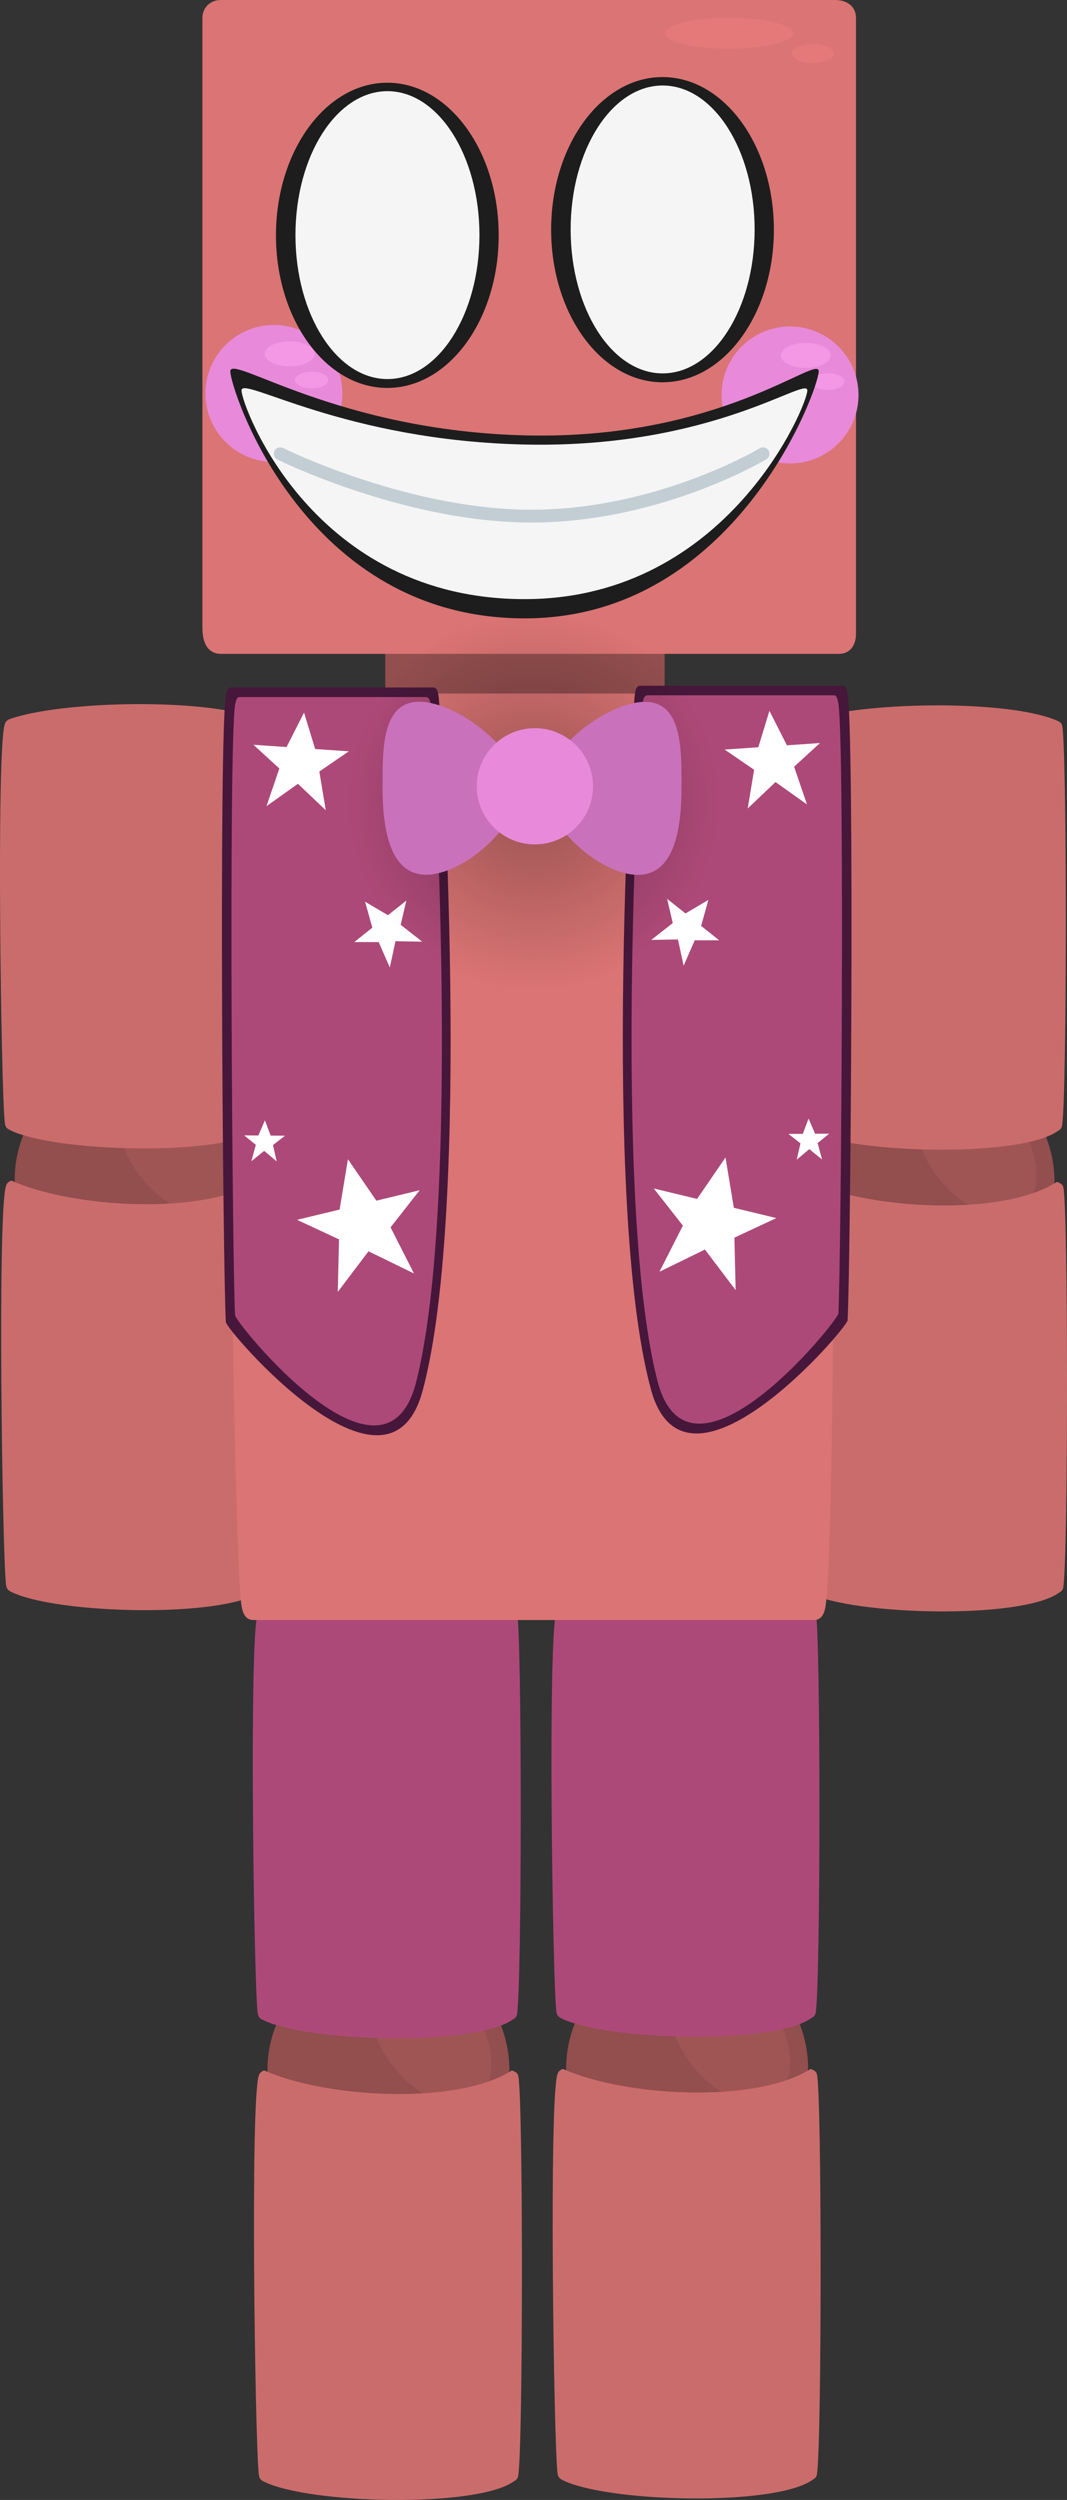 <svg version="1.1" xmlns="http://www.w3.org/2000/svg" xmlns:xlink="http://www.w3.org/1999/xlink" width="124.764" height="292.194" viewBox="0,0,124.764,292.194"><rect x="0" y="0" width="124.764" height="292.194" fill="#333333" stroke="none"/><defs><radialGradient cx="359.994" cy="127.628" r="22" gradientUnits="userSpaceOnUse" id="color-1"><stop offset="0" stop-color="#000000" stop-opacity="0.294"/><stop offset="1" stop-color="#000000" stop-opacity="0"/></radialGradient></defs><g transform="translate(-297.618,-33.903)"><g data-paper-data="{&quot;isPaintingLayer&quot;:true}" fill-rule="nonzero" stroke-linejoin="miter" stroke-miterlimit="10" stroke-dasharray="" stroke-dashoffset="0" style="mix-blend-mode: normal"><path d="M342.667,133.833v-44h32.667v44z" fill="#934e4e" stroke="none" stroke-width="0" stroke-linecap="butt"/><g><g stroke="none" stroke-width="0" stroke-linecap="butt"><g><path d="M321.287,107.324c0,-13.129 0,-65.137 0,-71.339c0,-1.189 0.922,-2.082 2.143,-2.082c6.365,0 59.681,0 71.824,0c1.573,0 2.455,0.893 2.455,2.082c0,6.309 0,60.026 0,71.986c0,1.509 -0.84,2.353 -1.969,2.353c-6.204,0 -60.758,0 -72.309,0c-1.377,0 -2.143,-1.088 -2.143,-3.001z" fill="#db7474"/><g fill="#e57979"><path d="M390.367,37.792c0,0.998 -3.36,1.807 -7.505,1.807c-4.145,0 -7.505,-0.809 -7.505,-1.807c0,-0.998 3.36,-1.807 7.505,-1.807c4.145,0 7.505,0.809 7.505,1.807z"/><path d="M395.092,40.155c0,0.614 -1.089,1.112 -2.432,1.112c-1.343,0 -2.432,-0.498 -2.432,-1.112c0,-0.614 1.089,-1.112 2.432,-1.112c1.343,0 2.432,0.498 2.432,1.112z"/></g></g><g><path d="M381.989,80.067c0,-4.422 3.585,-8.007 8.007,-8.007c4.422,0 8.007,3.585 8.007,8.007c0,4.422 -3.585,8.007 -8.007,8.007c-4.422,0 -8.007,-3.585 -8.007,-8.007z" fill="#e88ad9"/><path d="M388.93,75.441c0,-0.804 1.304,-1.456 2.912,-1.456c1.608,0 2.912,0.652 2.912,1.456c0,0.804 -1.304,1.456 -2.912,1.456c-1.608,0 -2.912,-0.652 -2.912,-1.456z" fill="#f498e5"/><path d="M392.475,78.5c0,-0.536 0.869,-0.971 1.941,-0.971c1.072,0 1.941,0.435 1.941,0.971c0,0.536 -0.869,0.971 -1.941,0.971c-1.072,0 -1.941,-0.435 -1.941,-0.971z" fill="#f498e5"/></g><g><path d="M321.636,79.89c0,-4.422 3.585,-8.007 8.007,-8.007c4.422,0 8.007,3.585 8.007,8.007c0,4.422 -3.585,8.007 -8.007,8.007c-4.422,0 -8.007,-3.585 -8.007,-8.007z" fill="#e88ad9"/><path d="M328.577,75.265c0,-0.804 1.304,-1.456 2.912,-1.456c1.608,0 2.912,0.652 2.912,1.456c0,0.804 -1.304,1.456 -2.912,1.456c-1.608,0 -2.912,-0.652 -2.912,-1.456z" fill="#f498e5"/><path d="M332.121,78.324c0,-0.536 0.869,-0.971 1.941,-0.971c1.072,0 1.941,0.435 1.941,0.971c0,0.536 -0.869,0.971 -1.941,0.971c-1.072,0 -1.941,-0.435 -1.941,-0.971z" fill="#f498e5"/></g></g><g><g><g stroke="none" stroke-width="0" stroke-linecap="butt"><path d="M393.352,77.302c0,2.069 -9.683,28.654 -34.066,28.874c-26.065,0.236 -34.739,-26.805 -34.739,-28.874c0,-2.069 12.543,7.017 34.739,7.494c22.698,0.488 34.066,-9.564 34.066,-7.494z" fill="#1d1d1d"/><path d="M392.019,79.534c0,1.748 -9.311,24.206 -32.758,24.393c-25.064,0.199 -33.405,-22.644 -33.405,-24.393c0,-1.748 12.061,5.928 33.405,6.331c21.827,0.412 32.758,-8.079 32.758,-6.331z" fill="#f5f5f5"/></g><path d="M386.842,86.942c0,0 -12.528,7.526 -27.824,7.279c-14.434,-0.232 -28.633,-7.279 -28.633,-7.279" fill="none" stroke="#c3ced4" stroke-width="1.5" stroke-linecap="round"/></g><g stroke="none" stroke-linecap="butt"><g stroke-width="0"><path d="M355.93,61.409c0,9.85 -5.83,17.836 -13.022,17.836c-7.192,0 -13.022,-7.985 -13.022,-17.836c0,-9.85 5.83,-17.836 13.022,-17.836c7.192,0 13.022,7.985 13.022,17.836z" fill="#1d1d1d"/><path d="M353.68,61.383c0,9.291 -4.816,16.824 -10.757,16.824c-5.941,0 -10.757,-7.532 -10.757,-16.824c0,-9.291 4.816,-16.824 10.757,-16.824c5.941,0 10.757,7.532 10.757,16.824z" fill="#f5f5f5"/></g><g fill="none" stroke-width="1" font-family="sans-serif" font-weight="normal" font-size="12" text-anchor="start"/></g><g stroke="none" stroke-linecap="butt"><g stroke-width="0"><path d="M388.107,60.747c0,9.85 -5.83,17.836 -13.022,17.836c-7.192,0 -13.022,-7.985 -13.022,-17.836c0,-9.85 5.83,-17.836 13.022,-17.836c7.192,0 13.022,7.985 13.022,17.836z" fill="#1d1d1d"/><path d="M385.857,60.721c0,9.291 -4.816,16.824 -10.757,16.824c-5.941,0 -10.757,-7.532 -10.757,-16.824c0,-9.291 4.816,-16.824 10.757,-16.824c5.941,0 10.757,7.532 10.757,16.824z" fill="#f5f5f5"/></g><g fill="none" stroke-width="1" font-family="sans-serif" font-weight="normal" font-size="12" text-anchor="start"/></g></g></g><g stroke="none" stroke-width="0" stroke-linecap="butt"><g><g><path d="M363.818,275.668c0,-7.812 6.333,-14.145 14.145,-14.145c7.812,0 14.145,6.333 14.145,14.145c0,7.812 -6.333,14.145 -14.145,14.145c-7.812,0 -14.145,-6.333 -14.145,-14.145z" fill="#934e4e"/><path d="M388.332,278.835c-2.528,1.891 -6.996,0.192 -9.977,-3.796c-2.982,-3.987 -3.349,-8.752 -0.821,-10.643c2.528,-1.891 6.996,-0.192 9.977,3.796c2.982,3.987 3.349,8.752 0.821,10.643z" fill="#a05555"/></g><path d="M362.801,322.892c-0.431,-3.954 -1.006,-43.463 0,-46.551c0.111,-0.341 0.298,-0.507 0.645,-0.627c7.116,3.211 22.547,4.129 28.956,0c0.438,0.18 0.651,0.28 0.739,0.627c0.575,2.259 0.575,43.145 0,46.746c-0.072,0.449 -0.312,0.517 -0.593,0.709c-4.468,3.058 -23.789,2.6 -29.102,0c-0.373,-0.182 -0.583,-0.331 -0.645,-0.904z" fill="#cb6c6c"/></g><path d="M362.662,268.924c-0.431,-3.954 -1.006,-43.463 0,-46.551c0.111,-0.341 0.298,-0.507 0.645,-0.627c6.199,-2.141 23.006,-2.447 28.956,0c0.438,0.18 0.651,0.28 0.739,0.627c0.575,2.259 0.575,43.145 0,46.746c-0.072,0.449 -0.312,0.517 -0.593,0.709c-4.468,3.058 -23.789,2.6 -29.103,0c-0.373,-0.182 -0.583,-0.331 -0.645,-0.904z" fill="#ad4978"/></g><g stroke="none" stroke-width="0" stroke-linecap="butt"><g><g><path d="M328.891,275.844c0,-7.812 6.333,-14.145 14.145,-14.145c7.812,0 14.145,6.333 14.145,14.145c0,7.812 -6.333,14.145 -14.145,14.145c-7.812,0 -14.145,-6.333 -14.145,-14.145z" fill="#934e4e"/><path d="M353.406,279.012c-2.528,1.891 -6.996,0.192 -9.977,-3.796c-2.982,-3.987 -3.349,-8.752 -0.821,-10.643c2.528,-1.891 6.996,-0.192 9.977,3.796c2.982,3.987 3.349,8.752 0.821,10.643z" fill="#a05555"/></g><path d="M327.875,323.068c-0.431,-3.954 -1.006,-43.463 0,-46.551c0.111,-0.341 0.298,-0.507 0.645,-0.627c7.116,3.211 22.547,4.129 28.956,0c0.438,0.18 0.651,0.28 0.739,0.627c0.575,2.259 0.575,43.145 0,46.746c-0.072,0.449 -0.312,0.517 -0.593,0.709c-4.468,3.058 -23.789,2.6 -29.103,0c-0.373,-0.182 -0.583,-0.331 -0.645,-0.904z" fill="#cb6c6c"/></g><path d="M327.736,269.101c-0.431,-3.954 -1.006,-43.463 0,-46.551c0.111,-0.341 0.298,-0.507 0.645,-0.627c6.199,-2.141 23.006,-2.447 28.956,0c0.438,0.18 0.651,0.28 0.739,0.627c0.575,2.259 0.575,43.145 0,46.746c-0.072,0.449 -0.312,0.517 -0.593,0.709c-4.468,3.058 -23.789,2.6 -29.103,0c-0.373,-0.182 -0.583,-0.331 -0.645,-0.904z" fill="#ad4978"/></g><g stroke="none" stroke-width="0" stroke-linecap="butt"><g><g><path d="M392.627,171.991c0,-7.812 6.333,-14.145 14.145,-14.145c7.812,0 14.145,6.333 14.145,14.145c0,7.812 -6.333,14.145 -14.145,14.145c-7.812,0 -14.145,-6.333 -14.145,-14.145z" fill="#934e4e"/><path d="M417.141,175.158c-2.528,1.891 -6.996,0.192 -9.977,-3.796c-2.982,-3.987 -3.349,-8.752 -0.821,-10.643c2.528,-1.891 6.996,-0.192 9.977,3.796c2.982,3.987 3.349,8.752 0.821,10.643z" fill="#a05555"/></g><path d="M391.61,219.215c-0.431,-3.954 -1.006,-43.463 0,-46.551c0.111,-0.341 0.298,-0.507 0.645,-0.627c7.116,3.211 22.547,4.129 28.956,0c0.438,0.18 0.651,0.28 0.739,0.627c0.575,2.259 0.575,43.145 0,46.746c-0.072,0.449 -0.312,0.517 -0.593,0.709c-4.468,3.058 -23.789,2.6 -29.103,0c-0.373,-0.182 -0.583,-0.331 -0.645,-0.904z" fill="#cb6c6c"/></g><path d="M391.471,165.247c-0.431,-3.954 -1.006,-43.463 0,-46.551c0.111,-0.341 0.298,-0.507 0.645,-0.627c6.199,-2.141 23.006,-2.447 28.956,0c0.438,0.18 0.651,0.28 0.739,0.627c0.575,2.259 0.575,43.145 0,46.746c-0.072,0.449 -0.312,0.517 -0.593,0.709c-4.468,3.058 -23.789,2.6 -29.103,0c-0.373,-0.182 -0.583,-0.331 -0.645,-0.904z" fill="#cb6c6c"/></g><g stroke="none" stroke-width="0" stroke-linecap="butt"><g><g><path d="M299.332,171.844c0,-7.812 6.333,-14.145 14.145,-14.145c7.812,0 14.145,6.333 14.145,14.145c0,7.812 -6.333,14.145 -14.145,14.145c-7.812,0 -14.145,-6.333 -14.145,-14.145z" fill="#934e4e"/><path d="M323.847,175.011c-2.528,1.891 -6.996,0.192 -9.977,-3.796c-2.982,-3.987 -3.349,-8.752 -0.821,-10.643c2.528,-1.891 6.996,-0.192 9.977,3.796c2.982,3.987 3.349,8.752 0.821,10.643z" fill="#a05555"/></g><path d="M298.316,219.068c-0.431,-3.954 -1.006,-43.463 0,-46.551c0.111,-0.341 0.298,-0.507 0.645,-0.627c7.116,3.211 22.547,4.129 28.956,0c0.438,0.18 0.651,0.28 0.739,0.627c0.575,2.259 0.575,43.145 0,46.746c-0.072,0.449 -0.312,0.517 -0.593,0.709c-4.468,3.058 -23.789,2.6 -29.103,0c-0.373,-0.182 -0.583,-0.331 -0.645,-0.904z" fill="#cb6c6c"/></g><path d="M298.177,165.1c-0.431,-3.954 -1.006,-43.463 0,-46.551c0.111,-0.341 0.298,-0.507 0.645,-0.627c6.199,-2.141 23.006,-2.447 28.956,0c0.438,0.18 0.651,0.28 0.739,0.627c0.575,2.259 0.575,43.145 0,46.746c-0.072,0.449 -0.312,0.517 -0.593,0.709c-4.468,3.058 -23.789,2.6 -29.103,0c-0.373,-0.182 -0.583,-0.331 -0.645,-0.904z" fill="#cb6c6c"/></g><g stroke="none" stroke-width="0" stroke-linecap="butt"><path d="M325.812,221.217c-0.971,-8.905 -2.265,-97.886 0,-104.842c0.25,-0.767 0.625,-1.412 1.453,-1.412c4.317,0 56.979,0 65.215,0c1.067,0 1.466,0.631 1.665,1.412c1.294,5.088 1.294,97.169 0,105.281c-0.161,1.011 -0.57,1.596 -1.336,1.596c-4.208,0 -57.71,0 -65.544,0c-0.934,0 -1.313,-0.745 -1.453,-2.035z" fill="#db7474"/><g><path d="M324.026,188.432c-0.353,-6.216 -0.824,-68.331 0,-73.187c0.091,-0.535 0.228,-0.986 0.529,-0.986c1.572,0 20.74,0 23.738,0c0.388,0 0.534,0.44 0.606,0.986c0.278,2.1 3.978,59.601 -1.869,81.227c-4.045,14.959 -22.953,-7.139 -23.004,-8.04z" fill="#46173a"/><g><path d="M325.104,187.626c-0.325,-6.055 -0.759,-66.562 0,-71.292c0.084,-0.522 0.209,-0.96 0.487,-0.96c1.446,0 19.085,0 21.843,0c0.357,0 0.491,0.429 0.558,0.96c0.256,2.045 3.661,58.058 -1.72,79.123c-3.722,14.572 -21.121,-6.954 -21.168,-7.832z" fill="#ad4978"/><path d="M328.779,128.125l1.504,-4.402l-3.026,-2.77l3.869,0.265l2.043,-4.03l1.298,4.259l3.939,0.27l-3.449,2.361l0.75,4.522l-3.251,-3.086z" fill="#ffffff"/><path d="M343.2,146.984l-1.3,-2.972l-2.86,0l2.115,-1.685l-0.847,-3.034l2.673,1.579l2.153,-1.716l-0.662,2.838l2.515,1.972l-3.125,-0.056z" fill="#ffffff"/><path d="M327.008,169.626l0.526,-1.917l-1.363,-1.102l1.657,0.012l0.766,-1.772l0.665,1.782l1.687,0.013l-1.409,1.097l0.438,1.909l-1.467,-1.231z" fill="#ffffff"/><path d="M337.115,184.898l0.146,-6.137l-4.907,-2.286l4.975,-1.201l0.973,-5.882l3.323,4.845l5.065,-1.222l-3.404,4.339l2.737,5.393l-5.316,-2.594z" fill="#ffffff"/></g></g><g data-paper-data="{&quot;index&quot;:null}"><path d="M373.723,196.266c-5.848,-21.625 -2.148,-79.127 -1.869,-81.227c0.072,-0.546 0.218,-0.986 0.606,-0.986c2.998,0 22.167,0 23.738,0c0.301,0 0.438,0.451 0.529,0.986c0.824,4.856 0.353,66.971 0,73.187c-0.051,0.9 -18.959,22.999 -23.004,8.04z" fill="#46173a"/><g><path d="M374.482,195.252c-5.381,-21.065 -1.976,-77.078 -1.72,-79.123c0.067,-0.532 0.2,-0.96 0.558,-0.96c2.759,0 20.397,0 21.843,0c0.277,0 0.403,0.439 0.487,0.96c0.759,4.73 0.325,65.237 0,71.292c-0.047,0.877 -17.446,22.403 -21.168,7.832z" fill="#ad4978"/><path d="M388.298,125.309l-3.251,3.086l0.75,-4.522l-3.448,-2.361l3.939,-0.27l1.298,-4.259l2.043,4.03l3.869,-0.265l-3.026,2.77l1.504,4.402z" fill="#ffffff"/><path d="M376.892,143.704l-3.125,0.056l2.515,-1.972l-0.662,-2.838l2.153,1.716l2.673,-1.579l-0.847,3.034l2.115,1.685l-2.86,-0l-1.3,2.972z" fill="#ffffff"/><path d="M392.246,168.212l-1.467,1.231l0.438,-1.909l-1.409,-1.097l1.687,-0.013l0.665,-1.782l0.766,1.772l1.657,-0.012l-1.363,1.102l0.526,1.917z" fill="#ffffff"/><path d="M380.046,179.949l-5.316,2.594l2.737,-5.393l-3.404,-4.339l5.065,1.222l3.323,-4.845l0.973,5.882l4.975,1.201l-4.907,2.286l0.146,6.137z" fill="#ffffff"/></g></g><g><path d="M337.994,127.628c0,-12.15 9.85,-22 22,-22c12.15,0 22,9.85 22,22c0,12.15 -9.85,22 -22,22c-12.15,0 -22,-9.85 -22,-22z" fill="url(#color-1)"/><g><path d="M358.367,125.951c0,4.378 -6.497,10.191 -10.919,10.191c-4.422,0 -5.096,-5.814 -5.096,-10.191c0,-4.378 -0.136,-10.029 4.287,-10.029c4.422,0 11.728,5.652 11.728,10.029z" data-paper-data="{&quot;index&quot;:null}" fill="#c972bb"/><path d="M361.293,125.966c0,-4.378 7.306,-10.029 11.728,-10.029c4.422,0 4.287,5.652 4.287,10.029c0,4.378 -0.673,10.191 -5.096,10.191c-4.422,0 -10.919,-5.814 -10.919,-10.191z" fill="#c972bb"/><path d="M353.367,125.804c0,-3.752 3.042,-6.794 6.794,-6.794c3.752,0 6.794,3.042 6.794,6.794c0,3.752 -3.042,6.794 -6.794,6.794c-3.752,0 -6.794,-3.042 -6.794,-6.794z" fill="#e88ad9"/></g></g></g></g></g></svg>